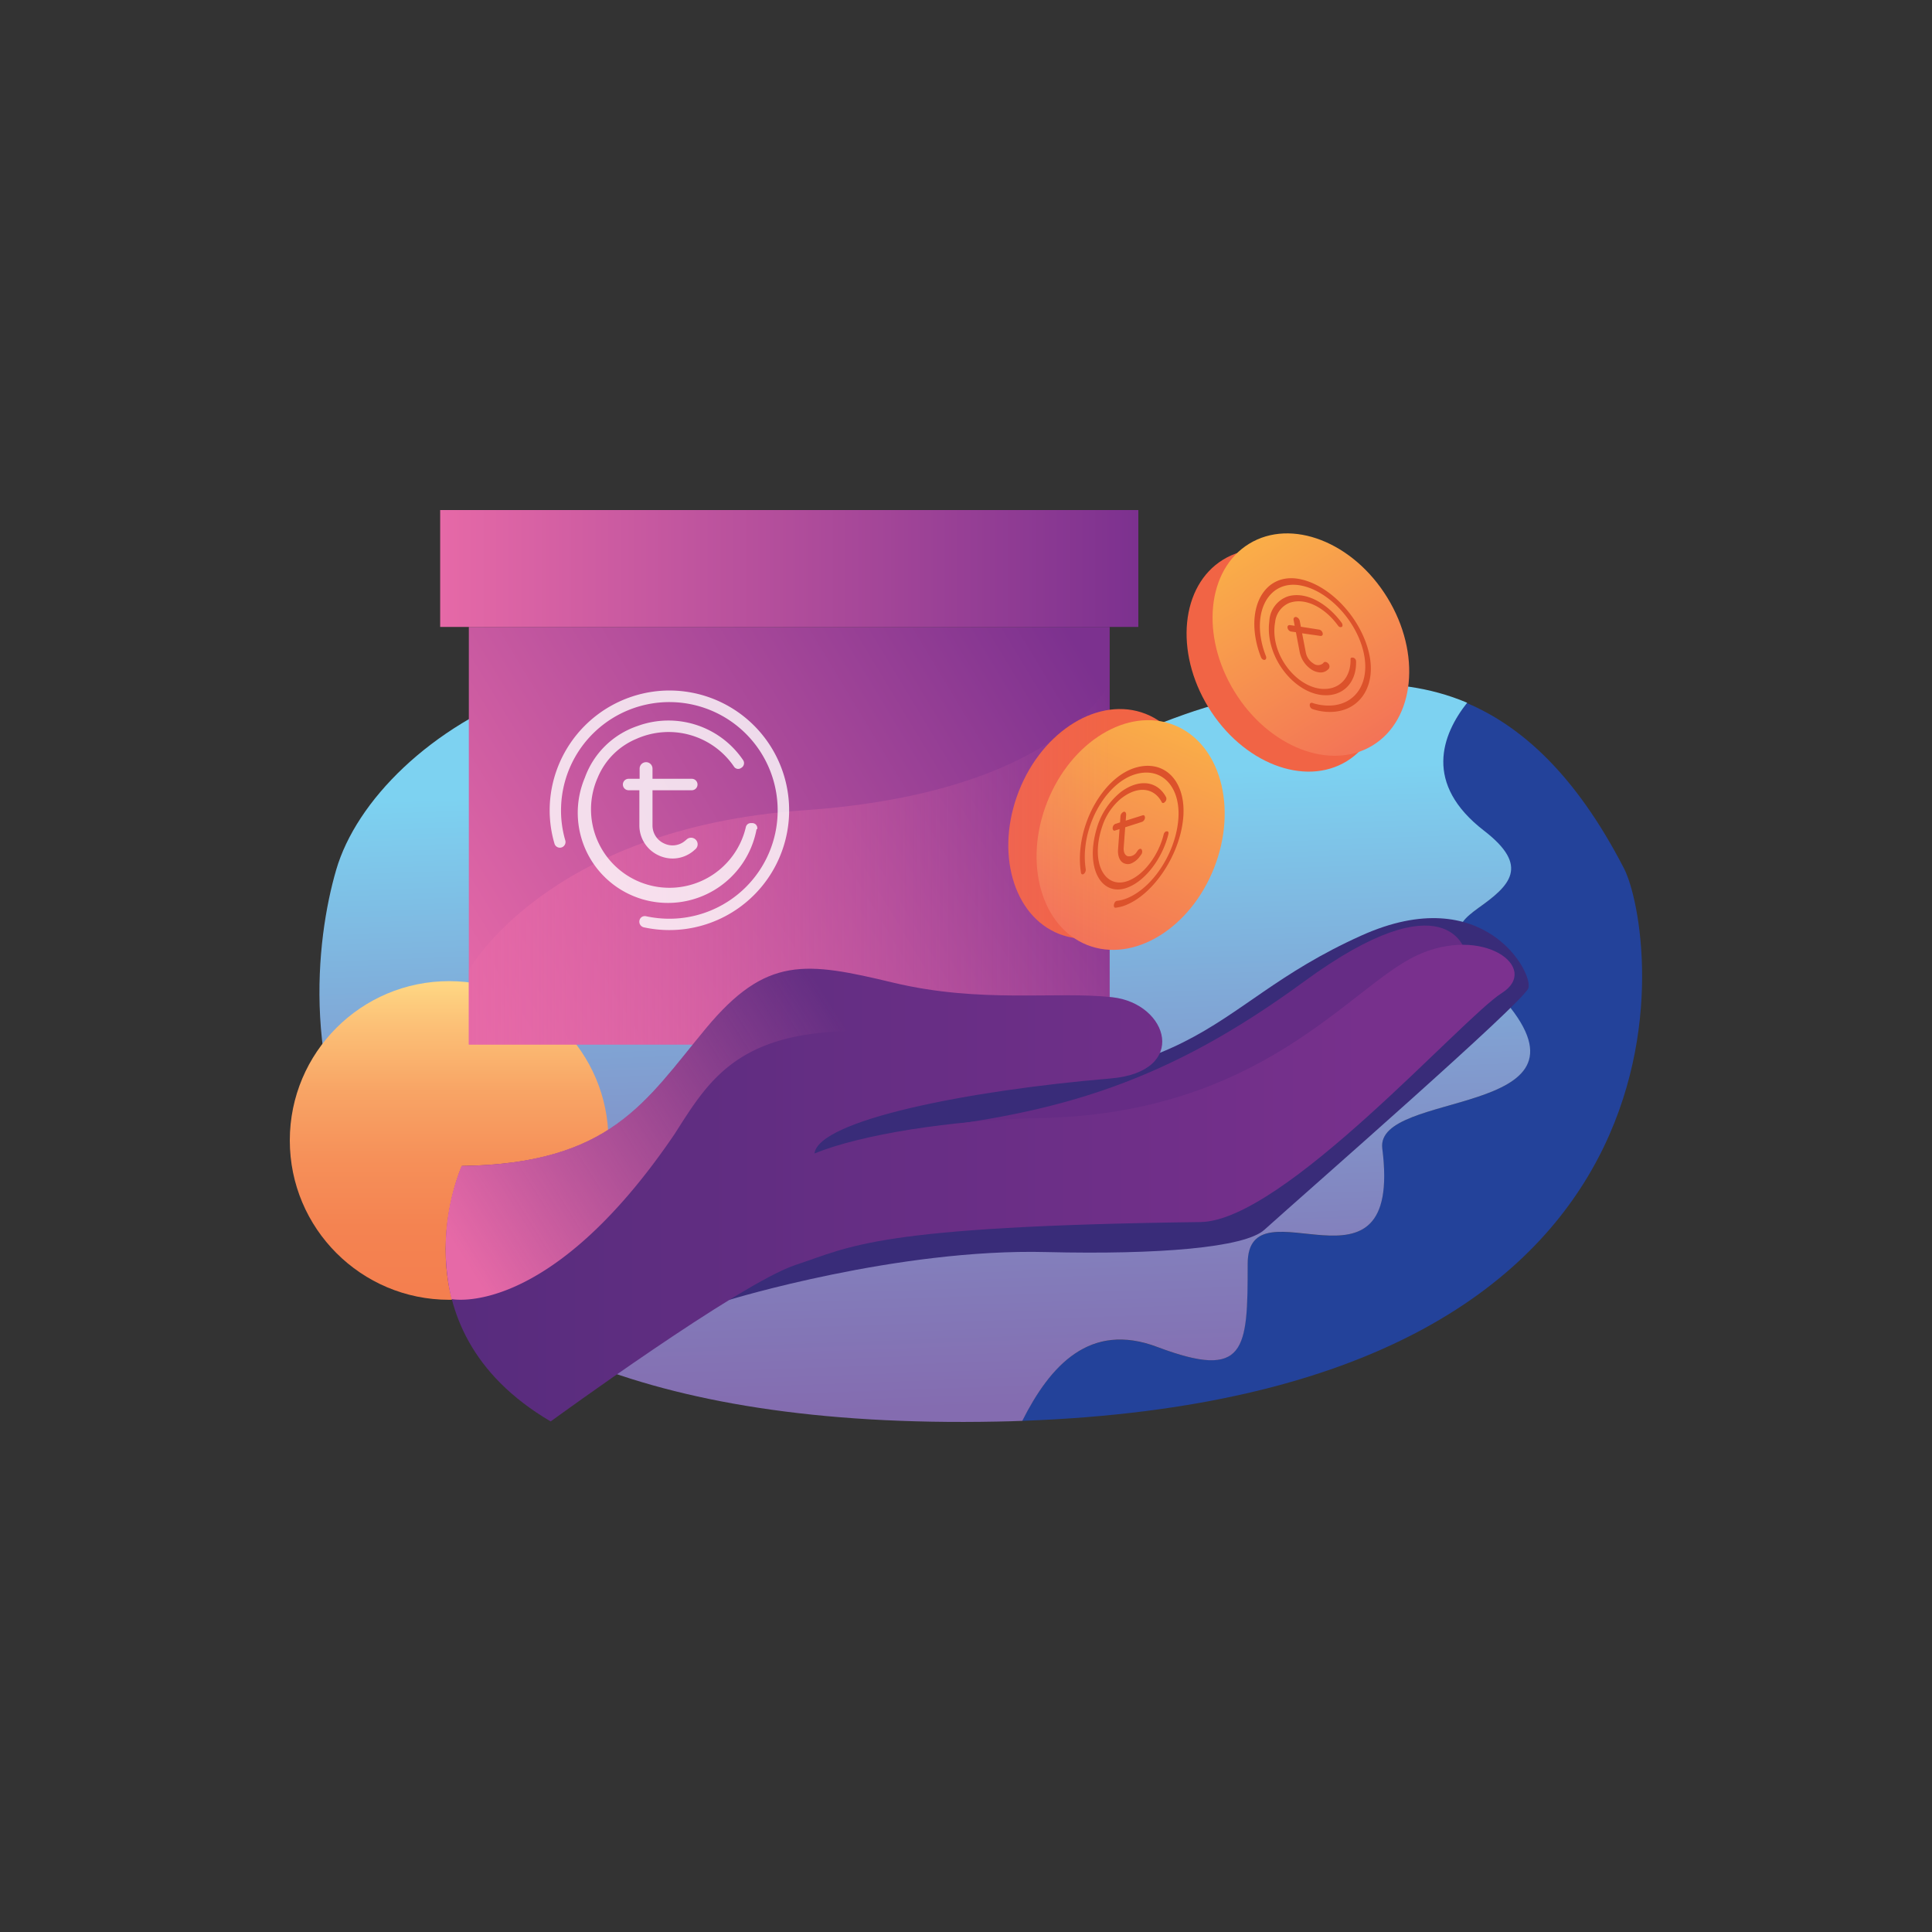 <svg xmlns="http://www.w3.org/2000/svg" xmlns:xlink="http://www.w3.org/1999/xlink" viewBox="0 0 300 300">
	<rect x="0" y="0" width="300" height="300" fill="#333333" stroke="none"/>
	<defs>
		<style>
			@keyframes TomoZom {
                0% {
                    transform: scale(1);
                }
                50% {
                    transform: scale(.8);
                    transform-origin: 60% 60%;
                }
                100% {
                    transform: scale(1);
                }
            }
            .tomozom {
                <!-- animation-name: TomoZom;
                animation-iteration-count: infinite;
                animation-duration: 5s; -->
            }
			@keyframes TomoPlus {
                0% {
                    transform: translate(0px,-50px);
                }
                50% {
                    transform: translate(0px,10px);
                }
                100% {
                    transform: translate(0px,-50px);
                }
            }
            .plus {
                animation-name: TomoPlus;
                animation-iteration-count: infinite;
                animation-duration: 5s;
            }
			.cls-1,.cls-15{fill:#fff;}.cls-1{opacity:0;}.cls-2{fill:#23429a;}.cls-3{fill:url(#linear-gradient);}.cls-4{fill:url(#linear-gradient-2);}.cls-5{fill:url(#linear-gradient-3);}.cls-6{fill:#392c79;}.cls-7{fill:#662c85;}.cls-8{fill:url(#linear-gradient-4);}.cls-9{fill:#f16445;}.cls-10{fill:url(#linear-gradient-5);}.cls-11{fill:#dc522b;}.cls-12{fill:url(#linear-gradient-6);}.cls-13{opacity:0.7;fill:url(#linear-gradient-7);}.cls-14{opacity:0.8;}.cls-16{fill:url(#linear-gradient-8);}.cls-17{fill:url(#linear-gradient-9);}</style>
		<linearGradient id="linear-gradient" x1="142.23" y1="121.32" x2="145.68" y2="218.77" gradientUnits="userSpaceOnUse">
			<stop offset="0" stop-color="#7dd2f1"/>
			<stop offset="0.37" stop-color="#80a7d6"/>
			<stop offset="0.79" stop-color="#837cba"/>
			<stop offset="1" stop-color="#846cb0"/>
		</linearGradient>
		<linearGradient id="linear-gradient-2" x1="69.74" y1="200.51" x2="69.74" y2="152.78" gradientUnits="userSpaceOnUse">
			<stop offset="0" stop-color="#f47f4f"/>
			<stop offset="0.21" stop-color="#f48351"/>
			<stop offset="0.43" stop-color="#f69059"/>
			<stop offset="0.65" stop-color="#f8a465"/>
			<stop offset="0.87" stop-color="#fcc177"/>
			<stop offset="1" stop-color="#fed683"/>
		</linearGradient>
		<linearGradient id="linear-gradient-3" x1="74.13" y1="158.96" x2="168.56" y2="102.04" gradientUnits="userSpaceOnUse">
			<stop offset="0" stop-color="#e669a7"/>
			<stop offset="1" stop-color="#7c318f"/>
		</linearGradient>
		<linearGradient id="linear-gradient-4" x1="68.35" y1="88.28" x2="176.76" y2="88.28" xlink:href="#linear-gradient-3"/>
		<linearGradient id="linear-gradient-5" x1="155.49" y1="-161.19" x2="155.49" y2="-197.91" gradientTransform="translate(63.87 279.62) scale(0.9 1)" gradientUnits="userSpaceOnUse">
			<stop offset="0" stop-color="#f37357"/>
			<stop offset="1" stop-color="#faae48"/>
		</linearGradient>
		<linearGradient id="linear-gradient-6" x1="222.96" y1="284.06" x2="222.96" y2="247.34" gradientTransform="matrix(0, 0.9, -1, 0, 441.27, -70.62)" xlink:href="#linear-gradient-5"/>
		<linearGradient id="linear-gradient-7" x1="72.8" y1="134.11" x2="172.31" y2="134.11" gradientUnits="userSpaceOnUse">
			<stop offset="0" stop-color="#e669a7"/>
			<stop offset="1" stop-color="#e669a7" stop-opacity="0"/>
		</linearGradient>
		<linearGradient id="linear-gradient-8" x1="69.2" y1="183.71" x2="235.19" y2="183.71" gradientUnits="userSpaceOnUse">
			<stop offset="0" stop-color="#572c7d"/>
			<stop offset="0.86" stop-color="#77308c"/>
			<stop offset="1" stop-color="#7c318f"/>
		</linearGradient>
		<linearGradient id="linear-gradient-9" x1="73.89" y1="198.5" x2="132.54" y2="161.42" xlink:href="#linear-gradient-7"/>
	</defs>
	<title>Fundraising</title>
	<g id="Layer_2" data-name="Layer 2">
		<g id="Layer_1-2" data-name="Layer 1">
			<rect class="cls-1" width="300" height="300"/>
			<path class="cls-2" d="M158.71,220.63c4.32-8.56,10.47-15.42,21-11.46,13.82,5.18,14,.42,14-12.93s24.14,7.53,20.9-17.91c-1.14-9.1,34.28-4.73,19.2-22.63-9.5-10-8.44-11.7-4.32-14.67,4.84-3.47,8.07-6.47.88-12-9.42-7.27-6.57-14.85-2.62-19.87,8.49,3.6,16.87,11.08,24.4,25.64C257.23,144.55,267.47,216.73,158.71,220.63Z"/>
			<path class="cls-3" d="M214.64,178.33c3.24,25.44-20.9,4.53-20.9,17.91s-.21,18.11-14,12.93c-10.53-4-16.68,2.9-21,11.46-1.27.06-2.56.08-3.86.11-112.83,2.3-109-64-102.68-85.66,6.23-21.43,46.05-46.52,88.4-20.73,19.35,12,35.47-3.23,53-6,10.22-1.61,22.32-4.27,34.22.77-3.95,5-6.8,12.6,2.62,19.87,7.19,5.54,4,8.54-.88,12-4.12,3-5.18,4.65,4.32,14.67C248.92,173.6,213.5,169.23,214.64,178.33Z"/>
			<circle class="cls-4" cx="69.74" cy="177.09" r="24.74"/>
			<rect class="cls-5" x="72.8" y="97.35" width="99.51" height="64.85"/>
			<path class="cls-6" d="M113.28,201.83s26.13-8,49.2-7.41c17.48.42,30.78-.69,33.84-3.45,6.47-5.83,40.16-35.25,41-37.52s-6.8-16.77-25.88-8.2c-25.94,11.65-22.28,24.78-77.29,23.61C134.12,168.86,99.67,198.08,113.28,201.83Z"/>
			<path class="cls-7" d="M227.53,147.74s-2.75-11.64-25.06,4.69c-21.19,15.51-37.71,20.49-61.8,23.08,0,0,41.1,1.66,59.05-11.12S221.23,145,227.53,147.74Z"/>
			<rect class="cls-8" x="68.35" y="79.2" width="108.41" height="18.15"/>
			<g class="plus">
				<ellipse class="cls-9" cx="199.52" cy="102.54" rx="13.93" ry="18.36" transform="translate(-24.17 119.45) rotate(-31.52)"/>
				<ellipse class="cls-10" cx="203.55" cy="100.07" rx="13.93" ry="18.36" transform="translate(-22.28 121.2) rotate(-31.52)"/>
				<path class="cls-11" d="M203.7,104a2.76,2.76,0,0,0,1.12.4,1.61,1.61,0,0,0,1.4-.45c.05,0,.09-.1.14-.15a.64.64,0,0,0-.13-.79c-.23-.25-.54-.3-.7-.12l-.1.12a1.19,1.19,0,0,1-1.51,0,2.55,2.55,0,0,1-1.15-1.67l-.58-3,2.88.41c.23,0,.37-.15.32-.42a.74.74,0,0,0-.52-.56L202,97.32l-.17-.88a.8.8,0,0,0-.59-.64c-.26,0-.42.18-.37.49l.17.88-.78-.11c-.24,0-.38.16-.33.44a.72.72,0,0,0,.51.56l.79.11.57,3A4.27,4.27,0,0,0,203.7,104Z"/>
				<path class="cls-11" d="M210.57,102.66a.61.61,0,0,0-.47-.55H210a.24.24,0,0,0-.29.27c.07,2.8-1.7,4.75-4.37,4.59-4.11-.24-8.21-5.49-7.34-10.35a3.63,3.63,0,0,1,2.2-3c2.59-.93,5.63.85,7.57,3.53.15.21.38.29.52.2l.06,0c.16-.11.15-.39,0-.62-2.13-2.92-5.4-4.91-8.25-4.16a4.27,4.27,0,0,0-3,3.9c-.71,5.38,3.68,11,8.2,11.46C208.52,108.25,210.67,106,210.57,102.66Z"/>
				<path class="cls-11" d="M201.35,89.84c-4.35-.57-7.18,3.22-6.47,8.69a14.82,14.82,0,0,0,.93,3.53c.12.3.42.48.64.38h0c.17-.08.22-.32.12-.57a13.43,13.43,0,0,1-.83-3.12c-.67-4.95,1.89-8.41,5.85-7.9,4.39.58,9,5.36,10.15,10.45s-1.63,8.65-6.14,8.23a7.69,7.69,0,0,1-1.81-.38.31.31,0,0,0-.38.13.66.66,0,0,0,.41.83,8.41,8.41,0,0,0,2.3.43c4.67.23,7.54-3.58,6.55-8.69C211.55,96.07,206.32,90.51,201.35,89.84Z"/>
				<ellipse class="cls-9" cx="171.18" cy="127.95" rx="18.36" ry="13.93" transform="translate(-10.59 240.34) rotate(-68.51)"/>
				<ellipse class="cls-12" cx="175.57" cy="129.68" rx="18.36" ry="13.93" transform="translate(-9.42 245.52) rotate(-68.51)"/>
				<path class="cls-11" d="M174.67,134.1a1.4,1.4,0,0,0,.92,0,3.14,3.14,0,0,0,1.42-1.14c.06-.07.11-.15.17-.23a.74.74,0,0,0,.09-.83c-.14-.18-.41-.1-.61.18l-.13.18a1.39,1.39,0,0,1-1.4.7c-.46-.14-.7-.65-.64-1.36l.23-3.14,2.64-.85a.76.76,0,0,0,.43-.63c0-.28-.13-.45-.35-.38l-2.64.83.07-.92c0-.32-.16-.53-.4-.45a.84.84,0,0,0-.49.72l-.06.92-.73.23a.73.73,0,0,0-.42.64c0,.29.14.47.35.4l.72-.23-.23,3.16C173.53,133,173.93,133.88,174.67,134.1Z"/>
				<path class="cls-11" d="M181.43,129.51c.07-.28-.06-.48-.27-.41l-.11,0a.66.66,0,0,0-.35.45c-.76,3.12-2.93,6.12-5.31,7.14-3.65,1.59-6.2-2.47-4.25-8.32a9.49,9.49,0,0,1,2.86-4.31c2.8-2.24,5.3-1.63,6.4.51.09.17.29.16.45,0l.07-.07a.67.67,0,0,0,.16-.69c-1.21-2.33-3.88-3.07-6.92-.92a11.22,11.22,0,0,0-3.86,5.75c-1.88,6.35.85,10.7,4.8,9.17C177.92,136.74,180.53,133.2,181.43,129.51Z"/>
				<path class="cls-11" d="M176.17,119.25c-4.23,1.36-7.9,6.92-8.42,12.73a14.07,14.07,0,0,0,.1,3.53c.05.29.29.35.5.14h0a.83.83,0,0,0,.24-.7,12.74,12.74,0,0,1-.09-3.12c.46-5.25,3.8-10.31,7.63-11.55,4.25-1.38,7.33,1.92,6.82,7.16s-4.08,10.51-8,12.06a5.67,5.67,0,0,1-1.51.38.52.52,0,0,0-.37.31c-.2.38-.12.79.15.76a6,6,0,0,0,1.93-.55c4.08-1.83,7.81-7.43,8.51-12.77C184.48,121.59,181,117.72,176.17,119.25Z"/>
			</g>
			<path class="cls-13" d="M72.8,150.65s12.1-22.05,52.05-24.83S172.31,106,172.31,106V162.2H72.8Z"/>
			<g class="cls-14 tomozom">
				<path class="cls-15" d="M102.22,132.8a5.14,5.14,0,0,0,2.22.51,5.07,5.07,0,0,0,3.19-1.14l.37-.32a1,1,0,0,0-1.38-1.5l-.27.23a3,3,0,0,1-3.25.38,3.06,3.06,0,0,1-1.78-2.81v-5.44h6.1a.89.89,0,1,0,0-1.78h-6.1v-1.58a1,1,0,0,0-2,0v1.58H97.61a.89.89,0,0,0,0,1.78h1.67v5.44A5.12,5.12,0,0,0,102.22,132.8Z"/>
				<path class="cls-15" d="M117.58,128.75a.78.78,0,0,0-.77-.94h-.23a.78.78,0,0,0-.76.6,12.18,12.18,0,1,1-23-7.68,11.15,11.15,0,0,1,6-6,12.28,12.28,0,0,1,15.18,4.35.78.78,0,0,0,1,.22l.14-.09a.84.84,0,0,0,.25-1.18,14,14,0,0,0-16.44-5.28,13.17,13.17,0,0,0-8.13,8,14,14,0,1,0,26.66,8Z"/>
				<path class="cls-15" d="M103.1,107.24A18.65,18.65,0,0,0,85.37,125a18.35,18.35,0,0,0,.73,6,.87.87,0,0,0,1.22.54h0a.89.89,0,0,0,.47-1,16.53,16.53,0,0,1-.66-5.38,16.82,16.82,0,1,1,16.8,17.5,17.4,17.4,0,0,1-3.63-.39.85.85,0,0,0-.84.3A.9.9,0,0,0,100,144a18.6,18.6,0,1,0,3.11-36.76Z"/>
			</g>
			<path class="cls-16" d="M71.71,181.05s-11.21,25,13.8,39.67c0,0,29.44-21.49,38.05-24.31s12.19-6,62.85-6.65c12.93-.17,40.64-31.67,46.78-35.55s-2.91-10.68-13.26-5.82S196,173,161.4,173.61c-13.91.32-27.81,2.59-34.93,5.5.65-5.18,23.87-9.78,45.92-11.64,12.29-1,9.06-11.65.33-12.62s-20.38,1-34-2.26-19.73-4.2-29.11,7.11S94.89,180.72,71.71,181.05Z"/>
			<path class="cls-17" d="M172.72,154.85c-8.74-1-20.38,1-34-2.26s-19.73-4.2-29.11,7.11-14.76,21-37.94,21.35a34.48,34.48,0,0,0-1.56,20.67s15.09,3.18,34.65-25.64c5.5-8.61,10.19-16.86,31.53-15.89S172.72,154.85,172.72,154.85Z"/>
		</g>
	</g>
</svg>